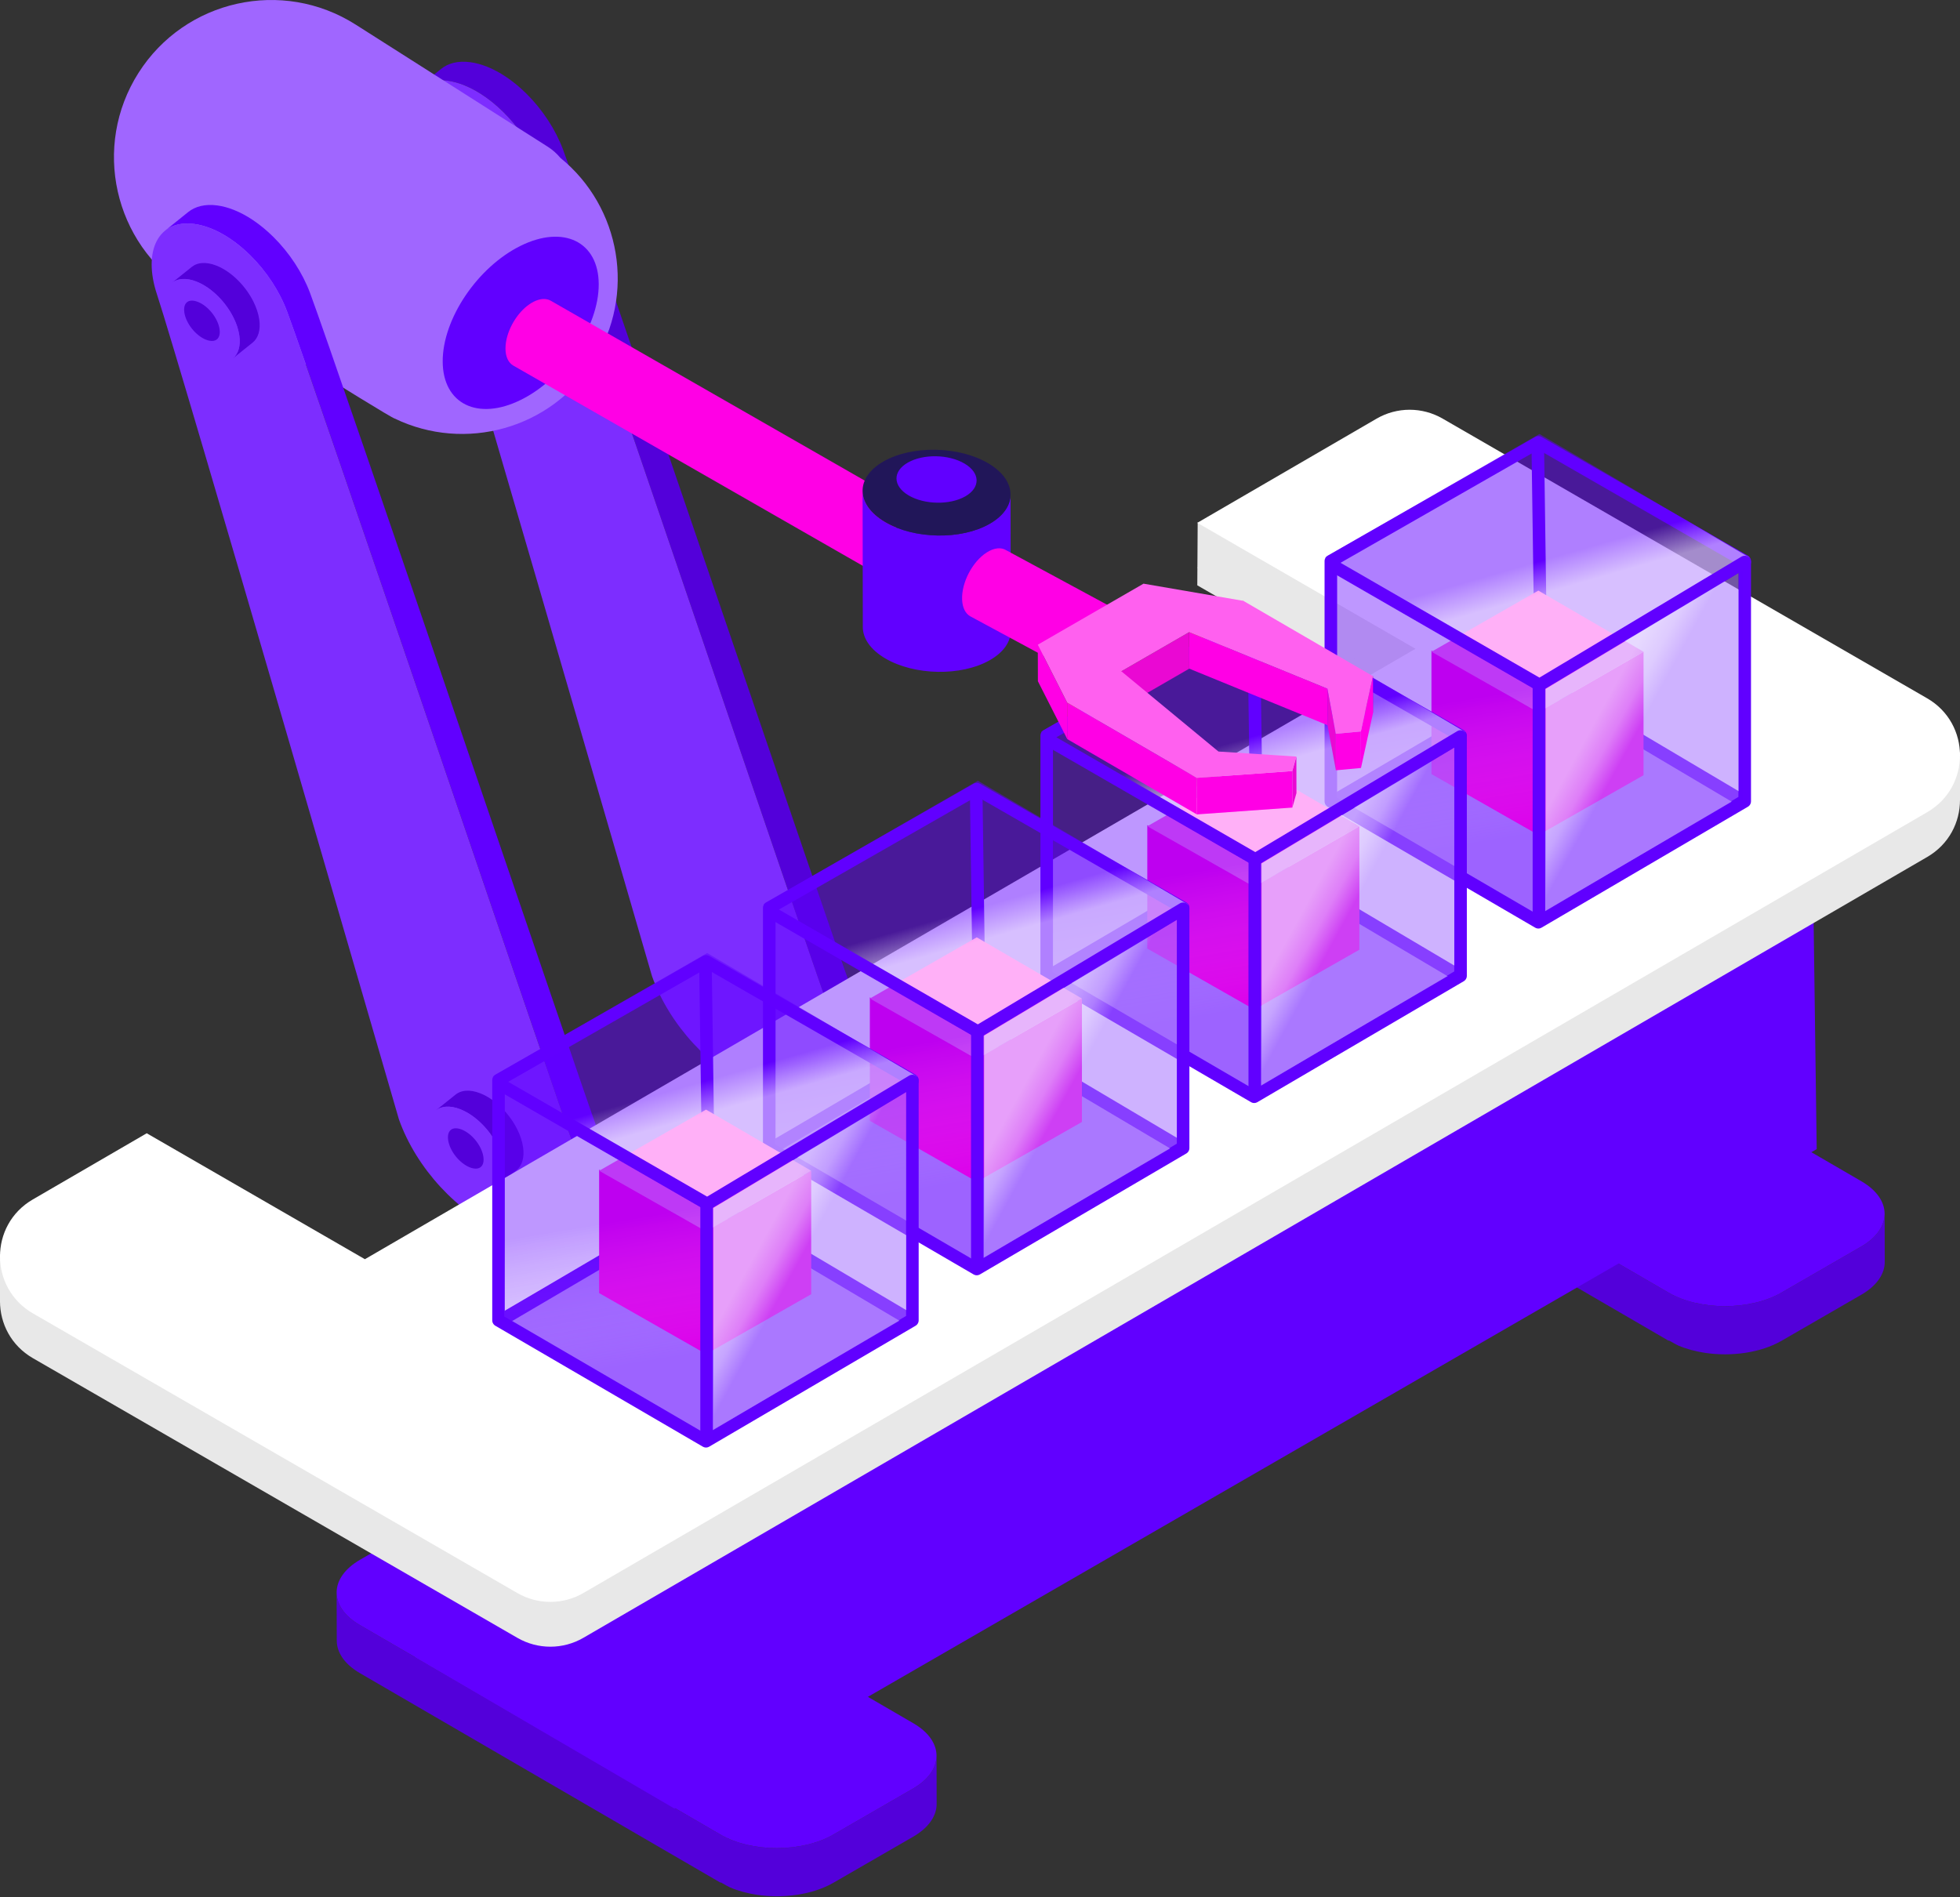 <svg xmlns="http://www.w3.org/2000/svg" xmlns:xlink="http://www.w3.org/1999/xlink" width="876" height="848" version="1.1" viewBox="0 0 876 848"><rect x="0" y="0" width="876" height="848" fill="#333333" stroke="none"/><title>reliable_dev</title><desc>Created with Sketch.</desc><defs><linearGradient id="linearGradient-1" x1="44.926%" x2="49.064%" y1="38.813%" y2="81.695%"><stop offset=".423%" stop-color="#6100FF" stop-opacity=".47"/><stop offset="100%" stop-color="#FFF" stop-opacity="0"/></linearGradient><linearGradient id="linearGradient-2" x1="62.533%" x2="57.143%" y1="59.084%" y2="48.152%"><stop offset="0%" stop-color="#FFF"/><stop offset="100%" stop-color="#FFF" stop-opacity="0"/></linearGradient><linearGradient id="linearGradient-3" x1="44.53%" x2="57.406%" y1="24.237%" y2="36.61%"><stop offset="0%" stop-color="#FFF"/><stop offset="51.042%" stop-color="#FFF" stop-opacity=".656"/><stop offset="100%" stop-color="#FFF" stop-opacity="0"/></linearGradient><linearGradient id="linearGradient-4" x1="44.926%" x2="49.064%" y1="38.813%" y2="81.695%"><stop offset=".423%" stop-color="#6100FF" stop-opacity=".47"/><stop offset="100%" stop-color="#FFF" stop-opacity="0"/></linearGradient></defs><g id="Page-2" fill="none" fill-rule="evenodd" stroke="none" stroke-width="1"><g id="reliable_dev"><path id="Path" fill="#5300DA" fill-rule="nonzero" d="M197.157,30.793 C200.351,28.218 204.747,27.079 210.172,27.795 C212.625,28.122 215.128,28.804 217.632,29.796 C220.462,30.922 223.296,32.442 226.063,34.284 C229.269,36.427 232.388,39.002 235.322,41.911 C238.872,45.436 242.141,49.442 244.959,53.758 C247.68,57.927 249.978,62.381 251.682,66.944 C263.696,99.114 376.164,430.826 379.208,438.265 C380.727,442.577 381.719,446.696 382.217,450.547 C382.916,455.935 382.657,460.803 381.527,464.972 C380.555,468.564 378.944,471.641 376.746,474.086 C376.085,474.822 375.369,475.501 374.603,476.116 L364.343,484.392 C365.109,483.777 365.824,483.094 366.486,482.362 C368.679,479.917 370.295,476.844 371.266,473.248 C372.393,469.075 372.656,464.211 371.953,458.823 C371.455,454.972 370.463,450.857 368.943,446.541 C365.9,439.102 253.427,107.386 241.417,75.216 C239.714,70.649 237.415,66.203 234.694,62.029 C231.877,57.718 228.604,53.712 225.058,50.187 C222.123,47.278 219.005,44.695 215.798,42.56 C213.031,40.714 210.197,39.194 207.367,38.072 C204.864,37.08 202.361,36.398 199.908,36.071 C194.478,35.351 190.083,36.494 186.893,39.069 L197.157,30.793 Z"/><path id="Path" fill="#7D2DFF" fill-rule="nonzero" d="M207.373,38.068 C204.869,37.08 202.366,36.393 199.913,36.067 C183.851,33.944 176.831,48.089 183.248,67.517 C193.805,99.499 289.236,428.955 291.388,436.276 C299.124,458.266 318.062,478.389 336.673,485.769 C340.06,487.113 343.43,488.034 346.724,488.473 C368.14,491.303 378.091,472.532 368.948,446.536 C365.905,439.102 253.432,107.386 241.422,75.22 C235.24,58.655 221.27,43.585 207.373,38.068 Z"/><path id="Path" fill="#A066FF" fill-rule="nonzero" d="M61.888,32.6 C41.096,65.349 50.774,108.75 83.506,129.568 C83.506,129.568 173.549,186.377 176.458,187.118 C207.787,202.214 246.157,191.807 265.254,161.73 C284.351,131.652 277.457,92.516 250.473,70.581 C248.815,68.593 246.919,66.918 244.805,65.579 C244.834,65.6 244.864,65.612 244.893,65.633 C244.893,65.633 190.436,31.01 158.96,10.996 C126.196,-9.851 82.702,-0.181 61.888,32.6 Z"/><path id="Path" fill="#6100FF" fill-rule="nonzero" d="M232.611,109.914 C251.871,100.37 267.531,108.03 267.594,127.027 C267.657,146.028 252.101,169.169 232.841,178.717 C213.581,188.261 197.92,180.597 197.858,161.596 C197.795,142.591 213.355,119.462 232.611,109.914 Z"/><path id="Path" fill="#6100FF" fill-rule="nonzero" d="M84.055,94.832 C87.249,92.257 91.644,91.114 97.069,91.83 C99.522,92.157 102.026,92.839 104.529,93.835 C107.359,94.962 110.193,96.477 112.96,98.323 C116.166,100.462 119.285,103.037 122.219,105.95 C125.769,109.471 129.039,113.481 131.856,117.793 C134.577,121.962 136.875,126.416 138.579,130.979 C150.593,163.149 263.061,494.861 266.105,502.3 C267.624,506.616 268.616,510.731 269.114,514.582 C269.814,519.97 269.554,524.838 268.428,529.007 C267.457,532.599 265.841,535.68 263.643,538.121 C262.982,538.857 262.266,539.536 261.5,540.155 L251.236,548.427 C252.002,547.812 252.717,547.129 253.379,546.396 C255.577,543.952 257.192,540.879 258.164,537.284 C259.29,533.114 259.553,528.246 258.854,522.858 C258.352,519.007 257.36,514.896 255.84,510.576 C252.797,503.137 140.324,171.421 128.314,139.255 C126.611,134.688 124.312,130.238 121.592,126.069 C118.774,121.757 115.501,117.747 111.955,114.222 C109.021,111.312 105.902,108.734 102.7,106.599 C99.928,104.753 97.099,103.233 94.269,102.111 C91.765,101.119 89.262,100.437 86.809,100.106 C81.384,99.386 76.984,100.529 73.794,103.103 L84.055,94.832 Z"/><path id="Path" fill="#7D2DFF" fill-rule="nonzero" d="M94.268,102.107 C91.765,101.115 89.261,100.433 86.808,100.102 C70.746,97.98 63.726,112.125 70.143,131.552 C80.701,163.539 176.132,492.994 178.283,500.312 C186.019,522.301 204.957,542.424 223.569,549.808 C226.955,551.148 230.325,552.069 233.62,552.513 C255.036,555.343 264.986,536.568 255.844,510.576 C252.801,503.138 140.328,171.421 128.318,139.255 C122.131,122.691 108.162,107.62 94.268,102.107 Z"/><path id="Path" fill="#5300DA" fill-rule="nonzero" d="M231.157,504.761 C230.333,503.103 229.349,501.487 228.239,499.947 C227.113,498.377 225.862,496.891 224.518,495.518 C221.554,492.508 218.143,490.084 214.643,488.707 C212.219,487.753 210.001,487.397 208.071,487.573 C206.819,487.686 205.689,488.021 204.709,488.565 C204.337,488.77 203.981,489.004 203.65,489.268 L194.742,496.405 C195.073,496.142 195.429,495.907 195.801,495.698 C196.781,495.158 197.911,494.823 199.163,494.71 C201.093,494.534 203.311,494.89 205.735,495.844 C209.235,497.217 212.65,499.645 215.614,502.655 C216.958,504.024 218.21,505.514 219.336,507.08 C220.441,508.624 221.429,510.245 222.253,511.898 C223.564,514.519 224.476,517.223 224.865,519.852 C225.573,524.649 224.384,528.287 221.893,530.279 L230.801,523.142 C233.296,521.145 234.481,517.516 233.774,512.714 C233.38,510.085 232.468,507.381 231.157,504.761 Z"/><path id="Path" fill="#7D2DFF" fill-rule="nonzero" d="M205.731,495.844 C214.874,499.436 223.435,510.186 224.858,519.852 C226.281,529.517 220.027,534.44 210.885,530.848 C201.746,527.257 193.186,516.507 191.762,506.841 C190.343,497.175 196.593,492.248 205.731,495.844 Z"/><path id="Path" fill="#5300DA" fill-rule="nonzero" d="M213.304,522.338 C215.452,522.016 216.473,520.052 216.038,517.089 C215.318,512.195 210.964,506.728 206.33,504.911 C205.116,504.434 203.978,504.258 203.036,504.4 C200.888,504.723 199.867,506.682 200.302,509.646 C201.022,514.543 205.376,520.006 210.006,521.827 C211.224,522.3 212.363,522.476 213.304,522.338 Z"/><path id="Path" fill="#5300DA" fill-rule="nonzero" d="M113.243,134.788 C112.419,133.131 111.435,131.515 110.325,129.97 C109.199,128.404 107.952,126.918 106.604,125.545 C103.64,122.535 100.229,120.112 96.729,118.734 C94.305,117.78 92.087,117.424 90.157,117.6 C88.905,117.713 87.775,118.048 86.795,118.588 C86.423,118.797 86.067,119.032 85.736,119.295 L76.828,126.433 C77.159,126.169 77.515,125.935 77.887,125.725 C78.867,125.185 79.997,124.85 81.249,124.737 C83.174,124.562 85.397,124.917 87.821,125.872 C91.32,127.245 94.736,129.673 97.696,132.683 C99.04,134.052 100.296,135.542 101.417,137.107 C102.527,138.652 103.51,140.272 104.335,141.926 C105.645,144.546 106.558,147.25 106.947,149.879 C107.655,154.676 106.466,158.314 103.975,160.307 L112.883,153.169 C115.378,151.173 116.567,147.543 115.86,142.742 C115.466,140.113 114.553,137.409 113.243,134.788 Z"/><path id="Path" fill="#7D2DFF" fill-rule="nonzero" d="M87.82,125.872 C96.963,129.463 105.524,140.213 106.947,149.879 C108.37,159.545 102.116,164.468 92.974,160.876 C83.835,157.284 75.275,146.534 73.851,136.869 C72.428,127.203 78.678,122.28 87.82,125.872 Z"/><path id="Path" fill="#5300DA" fill-rule="nonzero" d="M95.392,152.362 C97.54,152.044 98.561,150.08 98.126,147.117 C97.406,142.223 93.052,136.756 88.418,134.939 C87.208,134.462 86.066,134.286 85.124,134.424 C82.976,134.751 81.955,136.71 82.39,139.674 C83.11,144.571 87.464,150.034 92.094,151.855 C93.308,152.328 94.446,152.504 95.392,152.362 Z"/><path id="Path" fill="#5300DA" fill-rule="nonzero" d="M418.574,784.804 C418.578,787.295 417.812,789.786 416.271,792.155 C414.722,794.528 412.395,796.776 409.284,798.756 C408.883,799.012 408.472,799.263 408.045,799.51 L372.434,820.068 C363.145,825.43 350.055,827.226 338.246,825.46 C333.997,824.823 329.911,823.727 326.232,822.165 C324.754,821.546 323.348,820.842 322.012,820.068 L160.813,726.387 C153.919,722.381 150.465,717.135 150.453,711.886 L150.515,733.415 C150.528,738.665 153.982,743.91 160.876,747.916 L322.075,841.597 L322.075,841.405 C324.264,842.631 325.905,843.531 326.291,843.694 C329.97,845.256 334.056,846.353 338.305,846.989 C350.114,848.755 363.204,846.96 372.493,841.597 L408.104,821.039 C408.531,820.792 408.941,820.541 409.339,820.286 C412.449,818.301 414.777,816.058 416.326,813.684 C417.866,811.319 418.632,808.824 418.624,806.333 L418.574,784.804 Z"/><path id="Path" fill="#6100FF" fill-rule="nonzero" d="M160.98,697.184 C147.011,705.251 146.936,718.324 160.817,726.391 L322.016,820.072 C335.893,828.139 358.469,828.139 372.434,820.072 L408.045,799.514 C422.014,791.447 422.089,778.37 408.212,770.307 L247.009,676.626 C233.132,668.56 210.561,668.56 196.592,676.626 L160.98,697.184 Z"/><path id="Path" fill="#5300DA" fill-rule="nonzero" d="M842.31,542.554 C842.314,545.044 841.548,547.539 840.007,549.904 C838.462,552.278 836.131,554.526 833.025,556.506 C832.623,556.766 832.213,557.009 831.786,557.256 L796.174,577.818 C786.885,583.18 773.795,584.976 761.986,583.205 C757.737,582.573 753.652,581.472 749.972,579.915 C748.494,579.291 747.088,578.592 745.757,577.818 L584.554,484.136 C577.659,480.13 574.205,474.889 574.193,469.636 L574.252,491.165 C574.268,496.414 577.718,501.66 584.612,505.666 L745.815,599.347 L745.815,599.15 C748.005,600.377 749.646,601.281 750.031,601.444 C753.71,603.001 757.796,604.102 762.045,604.738 C773.854,606.505 786.948,604.709 796.233,599.347 L831.844,578.784 C832.271,578.537 832.681,578.291 833.079,578.035 C836.189,576.051 838.521,573.807 840.066,571.434 C841.606,569.069 842.376,566.574 842.368,564.079 L842.31,542.554 Z"/><path id="Path" fill="#6100FF" fill-rule="nonzero" d="M584.717,454.93 C570.748,462.996 570.677,476.07 584.554,484.136 L745.753,577.818 C759.63,585.88 782.201,585.88 796.17,577.818 L831.782,557.255 C845.751,549.193 845.826,536.119 831.949,528.049 L670.746,434.368 C656.869,426.305 634.293,426.305 620.328,434.368 L584.717,454.93 Z"/><polygon id="Path" fill="#6100FF" fill-rule="nonzero" points="301.417 808.422 185.771 740.888 185.771 610.511 301.442 613.366"/><polygon id="Path" fill="#6100FF" fill-rule="nonzero" points="809.122 304.485 811.952 513.665 301.417 808.422 301.417 595.998"/><path id="Path" fill="#E8E8E8" fill-rule="nonzero" d="M761.183,373.987 C763.439,371.956 765.675,369.88 767.897,367.791 L535.287,233.497 L535.116,261.644 L748.758,384.992 C752.957,381.325 757.11,377.65 761.183,373.987 Z"/><path id="Path" fill="#E8E8E8" fill-rule="nonzero" d="M615.243,207.17 L535.12,253.732 L632.632,310.027 L163.092,582.895 L65.58,526.6 L14.635,556.204 C-4.91,567.565 -4.872,595.809 14.711,607.112 L231.267,732.143 C240.393,737.413 251.645,737.396 260.754,732.101 L861.361,383.067 C880.91,371.705 880.869,343.458 861.29,332.155 L644.734,207.128 C635.604,201.858 624.352,201.875 615.243,207.17 Z"/><polygon id="Path" fill="#E8E8E8" fill-rule="nonzero" points="875.999 336.24 850.573 336.24 850.573 357.694 875.999 357.694"/><polygon id="Path" fill="#E8E8E8" fill-rule="nonzero" points="25.427 560.717 0 560.717 0 582.167 25.427 582.167"/><path id="Path" fill="#FFF" fill-rule="nonzero" d="M615.243,187.144 L535.12,233.706 L632.632,290.005 L163.092,562.873 L65.58,506.573 L14.635,536.178 C-4.91,547.539 -4.872,575.782 14.711,587.089 L231.267,712.116 C240.393,717.386 251.645,717.37 260.754,712.074 L861.361,363.04 C880.91,351.679 880.869,323.435 861.29,312.128 L644.734,187.102 C635.604,181.831 624.352,181.848 615.243,187.144 Z"/><path id="Path" fill="#FF00E5" fill-rule="nonzero" d="M246.208,134.457 C244.433,133.427 242.101,133.36 239.493,134.427 C238.928,134.662 238.35,134.942 237.76,135.281 C232.046,138.58 227.291,145.968 226.173,152.8 C226.005,153.809 225.922,154.81 225.926,155.785 C225.934,159.527 227.257,162.161 229.388,163.4 L397.209,259.567 C395.079,258.332 393.756,255.695 393.743,251.953 C393.743,250.986 393.827,249.981 393.994,248.972 C395.112,242.14 399.867,234.756 405.582,231.453 C406.172,231.114 406.749,230.83 407.315,230.599 C409.923,229.532 412.254,229.595 414.029,230.624 L246.208,134.457 Z"/><path id="Path" fill="#2E3665" fill-rule="nonzero" d="M405.585,231.453 C399.025,235.242 393.726,244.418 393.747,251.948 C393.768,259.483 399.101,262.523 405.66,258.738 C412.216,254.954 417.515,245.774 417.494,238.243 C417.474,230.704 412.14,227.665 405.585,231.453 Z"/><path id="Path" fill="#6100FF" fill-rule="nonzero" d="M385.626,280.482 C385.701,285.413 389.041,290.411 395.626,294.292 C408.708,302.002 429.638,302.367 442.377,295.104 C448.706,291.5 451.821,286.685 451.75,281.817 L451.645,220.88 C451.716,225.748 448.602,230.562 442.272,234.166 C429.534,241.425 408.607,241.061 395.522,233.354 C388.937,229.478 385.592,224.476 385.521,219.544 L385.626,280.482 Z"/><path id="Path" fill="#211659" fill-rule="nonzero" d="M395.522,233.355 C408.608,241.065 429.534,241.43 442.273,234.167 C455.011,226.908 454.73,214.777 441.645,207.066 C428.559,199.355 407.632,198.991 394.894,206.254 C382.156,213.517 382.436,225.644 395.522,233.355 Z"/><path id="Path" fill="#6100FF" fill-rule="nonzero" d="M406.095,221.449 C413.178,225.623 424.51,225.82 431.408,221.889 C438.307,217.958 438.152,211.39 431.069,207.213 C423.986,203.039 412.655,202.842 405.756,206.777 C398.857,210.708 399.008,217.276 406.095,221.449 Z"/><path id="Path" fill="#FF00E5" fill-rule="nonzero" d="M430.008,268.036 C429.685,260.459 434.612,251.02 441.004,246.955 C444.379,244.807 447.481,244.586 449.716,245.959 L497.136,271.578 L480.639,300.847 L433.549,275.433 C431.498,274.215 430.163,271.674 430.008,268.036 Z"/><path id="Path" fill="#2E3665" fill-rule="nonzero" d="M483.967,289.917 C484.114,293.441 486.647,294.764 489.631,292.876 C492.608,290.98 494.897,286.585 494.747,283.06 C494.596,279.535 492.064,278.212 489.083,280.104 C486.102,282.001 483.817,286.392 483.967,289.917 Z"/><polygon id="Path" fill="#896000" fill-rule="nonzero" points="531.484 282.566 531.53 298.892 555.747 284.91 555.701 268.584"/><polygon id="Path" fill="#896000" fill-rule="nonzero" points="476.95 314.05 476.996 330.38 501.213 316.398 501.167 300.068"/><polygon id="Path" fill="#C88C00" fill-rule="nonzero" points="591.982 300.892 592.029 317.222 613.679 318.574 613.629 302.253"/><polygon id="Path" fill="#AD7900" fill-rule="nonzero" points="591.982 300.892 592.029 317.222 593.318 324.163 593.272 307.837"/><polygon id="Path" fill="#C88C00" fill-rule="nonzero" points="532.61 335.174 532.656 351.495 544.624 352.265 544.574 335.944"/><polygon id="Path" fill="#AC7900" fill-rule="nonzero" points="532.61 335.174 532.656 351.495 534.929 364.045 534.879 347.715"/><polygon id="Path" fill="#6100FF" fill-opacity=".5" fill-rule="nonzero" points="688.06 304.622 592.255 249.183 688.06 194 781.821 249.183"/><polygon id="Path" fill="#6100FF" fill-opacity=".5" fill-rule="nonzero" points="688.06 412.434 592.255 356.995 688.06 301.812 781.821 356.995"/><path id="Shape" stroke="#6100FF" stroke-width="5.621" d="M595.321,358.528 L685.761,305.389 M779.777,358.528 L690.104,305.389"/><polygon id="Path" stroke="#6100FF" stroke-linejoin="round" stroke-width="5.621" points="594.81 358.191 594.81 250.813 687.545 197.751 779.777 250.809 779.777 358.195 687.545 412.245"/><polygon id="Path" fill="#FF00E5" fill-rule="nonzero" points="639.774 346.01 639.774 290.826 687.293 318.163 687.293 373.091"/><polygon id="Path" fill="#FF00E5" fill-rule="nonzero" points="734.557 346.521 734.557 291.337 687.038 318.674 687.038 373.602"/><line id="Path" x1="688.315" x2="687.293" y1="271.155" y2="199.11" stroke="#6100FF" stroke-width="5.621"/><polygon id="Path" fill="#FF60EF" fill-rule="nonzero" points="687.549 264.001 639.774 291.337 687.549 318.418 734.557 291.337"/><polygon id="Path" fill="#6100FF" fill-opacity=".45" fill-rule="nonzero" points="688.06 306.411 595.321 252.249 595.321 357.762 686.272 411.923" opacity=".5"/><polygon id="Path" fill="url(#linearGradient-1)" fill-rule="nonzero" points="684.994 307.688 597.365 256.848 597.365 356.484 684.994 407.58" opacity=".5"/><polygon id="Path" fill="#6100FF" fill-opacity=".2" fill-rule="nonzero" points="688.315 305.986 778.755 251.738 778.755 357.42 690.059 411.668" opacity=".5"/><polygon id="Path" fill="url(#linearGradient-2)" fill-opacity=".5" fill-rule="nonzero" points="688.06 304.622 592.255 249.183 688.06 194 781.821 249.183"/><polygon id="Path" fill="#AF7EFF" fill-rule="nonzero" points="690.615 308.199 776.967 256.081 776.967 356.229 690.615 407.325" opacity=".5"/><polygon id="Path" fill="url(#linearGradient-3)" fill-rule="nonzero" points="690.87 307.944 776.967 256.337 776.967 356.74 690.87 407.069" opacity=".5"/><line id="Path" x1="687.805" x2="687.805" y1="411.668" y2="304.878" stroke="#6100FF" stroke-width="5.621"/><polyline id="Path" stroke="#6100FF" stroke-linecap="round" stroke-linejoin="round" stroke-width="5.621" points="595.577 252.76 688.06 306.155 779.777 251.227"/><polygon id="Path" fill="#6100FF" fill-opacity=".5" fill-rule="nonzero" points="561.06 382.622 465.255 327.183 561.06 272 654.821 327.183"/><polygon id="Path" fill="#6100FF" fill-opacity=".5" fill-rule="nonzero" points="561.06 490.434 465.255 434.995 561.06 379.812 654.821 434.995"/><path id="Shape" stroke="#6100FF" stroke-width="5.621" d="M468.321,436.528 L558.761,383.389 M652.777,436.528 L563.104,383.389"/><polygon id="Path" stroke="#6100FF" stroke-linejoin="round" stroke-width="5.621" points="467.81 436.191 467.81 328.813 560.545 275.751 652.777 328.809 652.777 436.195 560.545 490.245"/><polygon id="Path" fill="#FF00E5" fill-rule="nonzero" points="512.774 424.01 512.774 368.826 560.293 396.163 560.293 451.091"/><polygon id="Path" fill="#FF00E5" fill-rule="nonzero" points="607.557 424.521 607.557 369.337 560.038 396.674 560.038 451.602"/><line id="Path" x1="561.315" x2="560.293" y1="349.155" y2="277.11" stroke="#6100FF" stroke-width="5.621"/><polygon id="Path" fill="#FF60EF" fill-rule="nonzero" points="560.549 342.001 512.774 369.337 560.549 396.418 607.557 369.337"/><polygon id="Path" fill="#6100FF" fill-opacity=".45" fill-rule="nonzero" points="561.06 384.411 468.321 330.249 468.321 435.762 559.272 489.923" opacity=".5"/><polygon id="Path" fill="url(#linearGradient-4)" fill-rule="nonzero" points="557.994 385.688 470.365 334.848 470.365 434.484 557.994 485.58" opacity=".5"/><polygon id="Path" fill="#6100FF" fill-opacity=".2" fill-rule="nonzero" points="561.315 383.986 651.755 329.738 651.755 435.42 563.059 489.668" opacity=".5"/><polygon id="Path" fill="url(#linearGradient-2)" fill-opacity=".5" fill-rule="nonzero" points="561.06 382.622 465.255 327.183 561.06 272 654.821 327.183"/><polygon id="Path" fill="#AF7EFF" fill-rule="nonzero" points="563.615 386.199 649.967 334.081 649.967 434.229 563.615 485.325" opacity=".5"/><polygon id="Path" fill="url(#linearGradient-3)" fill-rule="nonzero" points="563.87 385.943 649.967 334.337 649.967 434.74 563.87 485.069" opacity=".5"/><line id="Path" x1="560.805" x2="560.805" y1="489.668" y2="382.878" stroke="#6100FF" stroke-width="5.621"/><polyline id="Path" stroke="#6100FF" stroke-linecap="round" stroke-linejoin="round" stroke-width="5.621" points="468.577 330.76 561.06 384.155 652.777 329.227"/><polygon id="Path" fill="#6100FF" fill-opacity=".5" fill-rule="nonzero" points="437.06 459.622 341.255 404.183 437.06 349 530.821 404.183"/><polygon id="Path" fill="#6100FF" fill-opacity=".5" fill-rule="nonzero" points="437.06 567.434 341.255 511.995 437.06 456.812 530.821 511.995"/><path id="Shape" stroke="#6100FF" stroke-width="5.621" d="M344.321,513.528 L434.761,460.389 M528.777,513.528 L439.104,460.389"/><polygon id="Path" stroke="#6100FF" stroke-linejoin="round" stroke-width="5.621" points="343.81 513.191 343.81 405.813 436.545 352.751 528.777 405.809 528.777 513.195 436.545 567.245"/><polygon id="Path" fill="#FF00E5" fill-rule="nonzero" points="388.774 501.01 388.774 445.826 436.293 473.163 436.293 528.091"/><polygon id="Path" fill="#FF00E5" fill-rule="nonzero" points="483.557 501.521 483.557 446.337 436.038 473.674 436.038 528.602"/><line id="Path" x1="437.315" x2="436.293" y1="426.155" y2="354.11" stroke="#6100FF" stroke-width="5.621"/><polygon id="Path" fill="#FF60EF" fill-rule="nonzero" points="436.549 419.001 388.774 446.337 436.549 473.418 483.557 446.337"/><polygon id="Path" fill="#6100FF" fill-opacity=".45" fill-rule="nonzero" points="437.06 461.411 344.321 407.249 344.321 512.762 435.272 566.923" opacity=".5"/><polygon id="Path" fill="url(#linearGradient-4)" fill-rule="nonzero" points="433.994 462.688 346.365 411.848 346.365 511.484 433.994 562.58" opacity=".5"/><polygon id="Path" fill="#6100FF" fill-opacity=".2" fill-rule="nonzero" points="437.315 460.986 527.755 406.738 527.755 512.42 439.059 566.668" opacity=".5"/><polygon id="Path" fill="url(#linearGradient-2)" fill-opacity=".5" fill-rule="nonzero" points="437.06 459.622 341.255 404.183 437.06 349 530.821 404.183"/><polygon id="Path" fill="#AF7EFF" fill-rule="nonzero" points="439.615 463.199 525.967 411.081 525.967 511.229 439.615 562.325" opacity=".5"/><polygon id="Path" fill="url(#linearGradient-3)" fill-rule="nonzero" points="439.87 462.943 525.967 411.337 525.967 511.74 439.87 562.069" opacity=".5"/><line id="Path" x1="436.805" x2="436.805" y1="566.668" y2="459.878" stroke="#6100FF" stroke-width="5.621"/><polyline id="Path" stroke="#6100FF" stroke-linecap="round" stroke-linejoin="round" stroke-width="5.621" points="344.577 407.76 437.06 461.155 528.777 406.227"/><polygon id="Path" fill="#6100FF" fill-opacity=".5" fill-rule="nonzero" points="316.06 536.622 220.255 481.183 316.06 426 409.821 481.183"/><polygon id="Path" fill="#6100FF" fill-opacity=".5" fill-rule="nonzero" points="316.06 644.434 220.255 588.995 316.06 533.812 409.821 588.995"/><path id="Shape" stroke="#6100FF" stroke-width="5.621" d="M223.321,590.528 L313.761,537.389 M407.777,590.528 L318.104,537.389"/><polygon id="Path" stroke="#6100FF" stroke-linejoin="round" stroke-width="5.621" points="222.81 590.191 222.81 482.813 315.545 429.751 407.777 482.809 407.777 590.195 315.545 644.245"/><polygon id="Path" fill="#FF00E5" fill-rule="nonzero" points="267.774 578.01 267.774 522.826 315.293 550.163 315.293 605.091"/><polygon id="Path" fill="#FF00E5" fill-rule="nonzero" points="362.557 578.521 362.557 523.337 315.038 550.674 315.038 605.602"/><line id="Path" x1="316.315" x2="315.293" y1="503.155" y2="431.11" stroke="#6100FF" stroke-width="5.621"/><polygon id="Path" fill="#FF60EF" fill-rule="nonzero" points="315.549 496.001 267.774 523.337 315.549 550.418 362.557 523.337"/><polygon id="Path" fill="#6100FF" fill-opacity=".45" fill-rule="nonzero" points="316.06 538.411 223.321 484.249 223.321 589.762 314.272 643.923" opacity=".5"/><polygon id="Path" fill="url(#linearGradient-4)" fill-rule="nonzero" points="312.994 539.688 225.365 488.848 225.365 588.484 312.994 639.58" opacity=".5"/><polygon id="Path" fill="#6100FF" fill-opacity=".2" fill-rule="nonzero" points="316.315 537.986 406.755 483.738 406.755 589.42 318.059 643.668" opacity=".5"/><polygon id="Path" fill="url(#linearGradient-2)" fill-opacity=".5" fill-rule="nonzero" points="316.06 536.622 220.255 481.183 316.06 426 409.821 481.183"/><polygon id="Path" fill="#AF7EFF" fill-rule="nonzero" points="318.615 540.199 404.967 488.081 404.967 588.229 318.615 639.325" opacity=".5"/><polygon id="Path" fill="url(#linearGradient-3)" fill-rule="nonzero" points="318.87 539.943 404.967 488.337 404.967 588.74 318.87 639.069" opacity=".5"/><line id="Path" x1="315.805" x2="315.805" y1="643.668" y2="536.878" stroke="#6100FF" stroke-width="5.621"/><polyline id="Path" stroke="#6100FF" stroke-linecap="round" stroke-linejoin="round" stroke-width="5.621" points="223.577 484.76 316.06 538.155 407.777 483.227"/><polygon id="Path" fill="#EA08D3" fill-rule="nonzero" points="501.167 300.068 501.214 316.398 531.529 298.891 531.483 282.566"/><polygon id="Path" fill="#FF00E5" fill-rule="nonzero" points="463.832 288.18 463.878 304.51 476.997 330.38 476.951 314.05"/><polygon id="Path" fill="#FF00E5" fill-rule="nonzero" points="531.484 282.566 531.53 298.892 593.317 324.163 593.271 307.837"/><polygon id="Path" fill="#FF00E5" fill-rule="nonzero" points="608.224 326.96 608.274 343.29 613.679 318.575 613.628 302.253"/><polygon id="Path" fill="#FF00E5" fill-rule="nonzero" points="597.021 328.002 597.067 344.332 608.273 343.29 608.223 326.959"/><polygon id="Path" fill="#EA08D3" fill-rule="nonzero" points="593.272 307.837 593.318 324.163 597.069 344.332 597.023 328.002"/><polygon id="Path" fill="#EA08D3" fill-rule="nonzero" points="577.556 344.672 577.602 360.993 579.439 354.505 579.398 338.183"/><polygon id="Path" fill="#FF00E5" fill-rule="nonzero" points="534.879 347.715 534.929 364.045 577.602 360.993 577.556 344.671"/><polygon id="Path" fill="#FF00E5" fill-rule="nonzero" points="476.95 314.05 476.996 330.38 534.927 364.044 534.877 347.714"/><polygon id="Path" fill="#FF60EF" fill-rule="nonzero" points="511.085 260.903 555.701 268.584 613.628 302.249 608.224 326.96 597.022 328.002 593.271 307.838 531.484 282.566 501.168 300.068 544.574 335.943 579.398 338.179 577.556 344.671 534.879 347.715 476.951 314.05 463.832 288.18"/></g></g></svg>